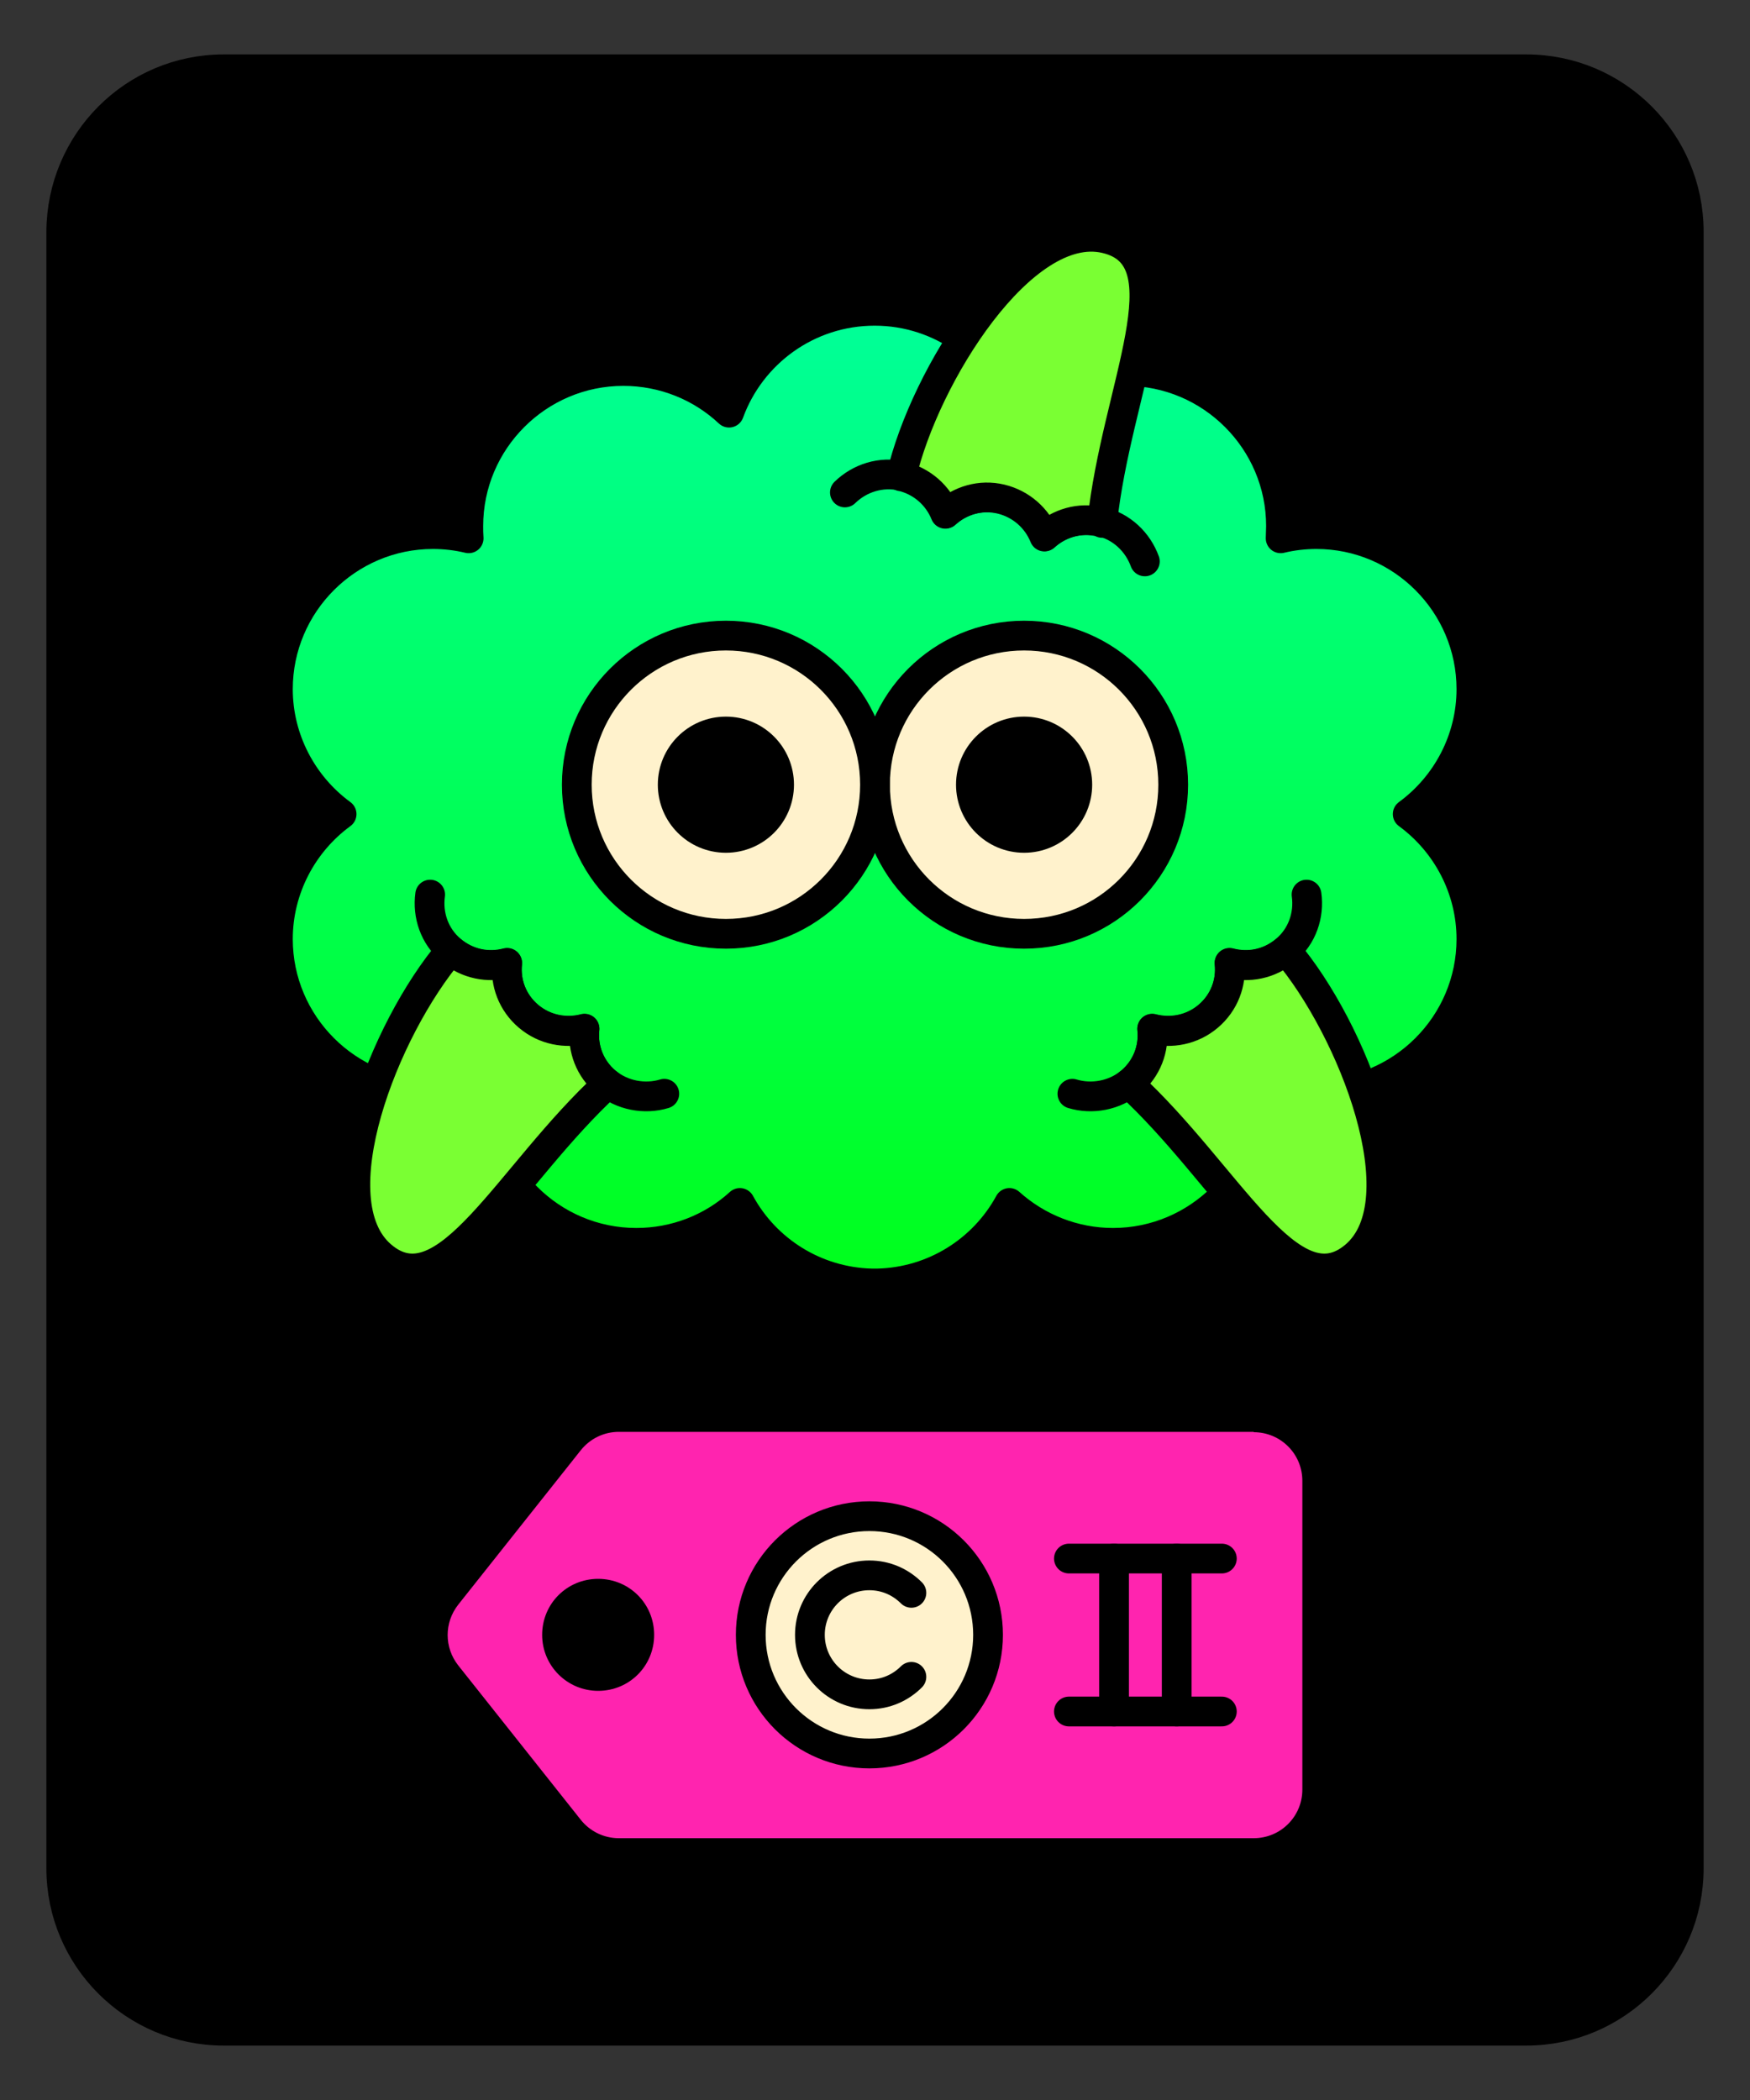<?xml version="1.0" encoding="UTF-8"?><svg id="GRAPHICS" xmlns="http://www.w3.org/2000/svg" xmlns:xlink="http://www.w3.org/1999/xlink" viewBox="0 0 50 60"><rect x="0" y="0" width="50" height="60" fill="#333333" stroke="none"/><defs><style>.cls-1,.cls-2{fill:none;}.cls-3{fill:#ff24af;}.cls-4,.cls-5,.cls-6,.cls-2,.cls-7{stroke:#000;stroke-linecap:round;stroke-linejoin:round;stroke-width:.85px;}.cls-5{fill:#7aff33;}.cls-6{fill:#fff2cc;}.cls-7{fill:url(#New_Gradient_Swatch_1);}</style><linearGradient id="New_Gradient_Swatch_1" x1="25" y1="36.68" x2="25" y2="8.89" gradientUnits="userSpaceOnUse"><stop offset="0" stop-color="#00ff1b"/><stop offset="1" stop-color="#0f9"/></linearGradient></defs><path class="cls-4" d="M6.39,1.98H43.61c2.56,0,4.64,2.08,4.64,4.64V53.38c0,2.56-2.08,4.64-4.64,4.64H6.39c-2.56,0-4.64-2.08-4.64-4.64V6.62C1.76,4.06,3.83,1.98,6.39,1.98Z"/><g><g><path class="cls-7" d="M40.22,23.26c1.12-.82,1.82-2.14,1.82-3.57,0-2.44-1.99-4.43-4.43-4.43-.34,0-.69,.04-1.02,.12,0-.12,.01-.23,.01-.35,0-2.44-1.99-4.43-4.43-4.43-1.15,0-2.22,.44-3.02,1.19-.62-1.69-2.25-2.91-4.16-2.91s-3.54,1.21-4.16,2.91c-.8-.75-1.87-1.19-3.02-1.19-2.44,0-4.43,1.99-4.43,4.43,0,.12,0,.23,.01,.35-.33-.08-.68-.12-1.02-.12-2.44,0-4.43,1.99-4.43,4.43,0,1.43,.7,2.75,1.82,3.57-1.12,.82-1.82,2.14-1.82,3.57,0,2.44,1.99,4.43,4.43,4.43,.47,0,.94-.07,1.38-.22,0,.01,0,.03,0,.04,0,2.44,1.99,4.43,4.43,4.43,1.11,0,2.16-.41,2.96-1.14,.74,1.36,2.16,2.26,3.76,2.3,.02,0,.03,0,.05,0h.08s.03,0,.05,0c1.6-.04,3.02-.94,3.76-2.3,.8,.72,1.85,1.14,2.96,1.14,2.44,0,4.43-1.99,4.43-4.43,0-.01,0-.03,0-.04,.44,.15,.91,.22,1.38,.22,2.44,0,4.43-1.99,4.43-4.43,0-1.43-.7-2.75-1.82-3.57Z"/><g><path class="cls-2" d="M24.14,14.07c.42-.41,1.03-.61,1.64-.47s1.04,.55,1.24,1.07c.41-.38,1-.55,1.59-.42,.59,.14,1.04,.55,1.24,1.07,.41-.38,1-.55,1.59-.42,.61,.14,1.07,.59,1.27,1.14"/><path class="cls-5" d="M31.5,14.93s-.04-.01-.07-.02c-.59-.14-1.17,.04-1.59,.42-.21-.52-.66-.93-1.24-1.07-.59-.14-1.17,.04-1.59,.42-.21-.52-.66-.93-1.24-1.07,0,0-.01,0-.02,0,.67-2.89,3.47-7.34,5.83-6.8s.31,4.29-.09,8.13Z"/></g><g><path class="cls-2" d="M37.33,25.56c.08,.58-.12,1.19-.6,1.59s-1.06,.5-1.6,.36c.06,.56-.15,1.13-.61,1.52-.46,.39-1.06,.5-1.6,.36,.06,.56-.15,1.13-.61,1.52s-1.11,.51-1.67,.34"/><path class="cls-5" d="M32.25,30.96s.04-.03,.06-.04c.46-.39,.67-.96,.61-1.52,.54,.14,1.14,.03,1.6-.36,.46-.39,.67-.96,.61-1.52,.54,.14,1.14,.03,1.6-.36,0,0,0,0,.01-.01,1.92,2.26,3.82,7.16,1.98,8.73-1.84,1.57-3.63-2.31-6.47-4.92Z"/></g><g><path class="cls-2" d="M12.29,25.56c-.08,.58,.12,1.19,.6,1.59s1.06,.5,1.6,.36c-.06,.56,.15,1.13,.61,1.52,.46,.39,1.06,.5,1.6,.36-.06,.56,.15,1.13,.61,1.52s1.11,.51,1.67,.34"/><path class="cls-5" d="M17.37,30.96s-.04-.03-.06-.04c-.46-.39-.67-.96-.61-1.52-.54,.14-1.14,.03-1.6-.36-.46-.39-.67-.96-.61-1.52-.54,.14-1.14,.03-1.6-.36,0,0,0,0-.01-.01-1.92,2.26-3.82,7.16-1.98,8.73,1.84,1.57,3.63-2.31,6.47-4.92Z"/></g><g><circle class="cls-6" cx="29.26" cy="22.42" r="4.26"/><circle class="cls-4" cx="29.26" cy="22.42" r="1.52"/></g><g><circle class="cls-6" cx="20.74" cy="22.42" r="4.26"/><circle class="cls-4" cx="20.74" cy="22.42" r="1.52"/></g></g><g><g><path class="cls-3" d="M35.82,40.91H17.68c-.42,0-.82,.19-1.09,.53l-3.5,4.41c-.4,.51-.4,1.22,0,1.73l3.5,4.41c.26,.33,.66,.53,1.09,.53h18.14c.77,0,1.39-.62,1.39-1.39v-8.82c0-.77-.62-1.39-1.39-1.39Zm-18.73,7.4c-.88,0-1.6-.71-1.6-1.6s.71-1.6,1.6-1.6,1.6,.71,1.6,1.6-.71,1.6-1.6,1.6Z"/><g><circle class="cls-6" cx="24.84" cy="46.71" r="3.39"/><circle class="cls-1" cx="24.84" cy="46.71" r="1.7"/><path class="cls-2" d="M26.04,45.51c-.31-.31-.73-.5-1.2-.5-.94,0-1.7,.76-1.7,1.7s.76,1.7,1.7,1.7c.47,0,.89-.19,1.2-.5"/></g></g><g><line class="cls-2" x1="30.54" y1="44.53" x2="34.91" y2="44.53"/><line class="cls-2" x1="30.54" y1="48.9" x2="34.91" y2="48.9"/><line class="cls-2" x1="31.83" y1="44.53" x2="31.83" y2="48.9"/><line class="cls-2" x1="33.62" y1="44.53" x2="33.62" y2="48.9"/></g></g></g></svg>